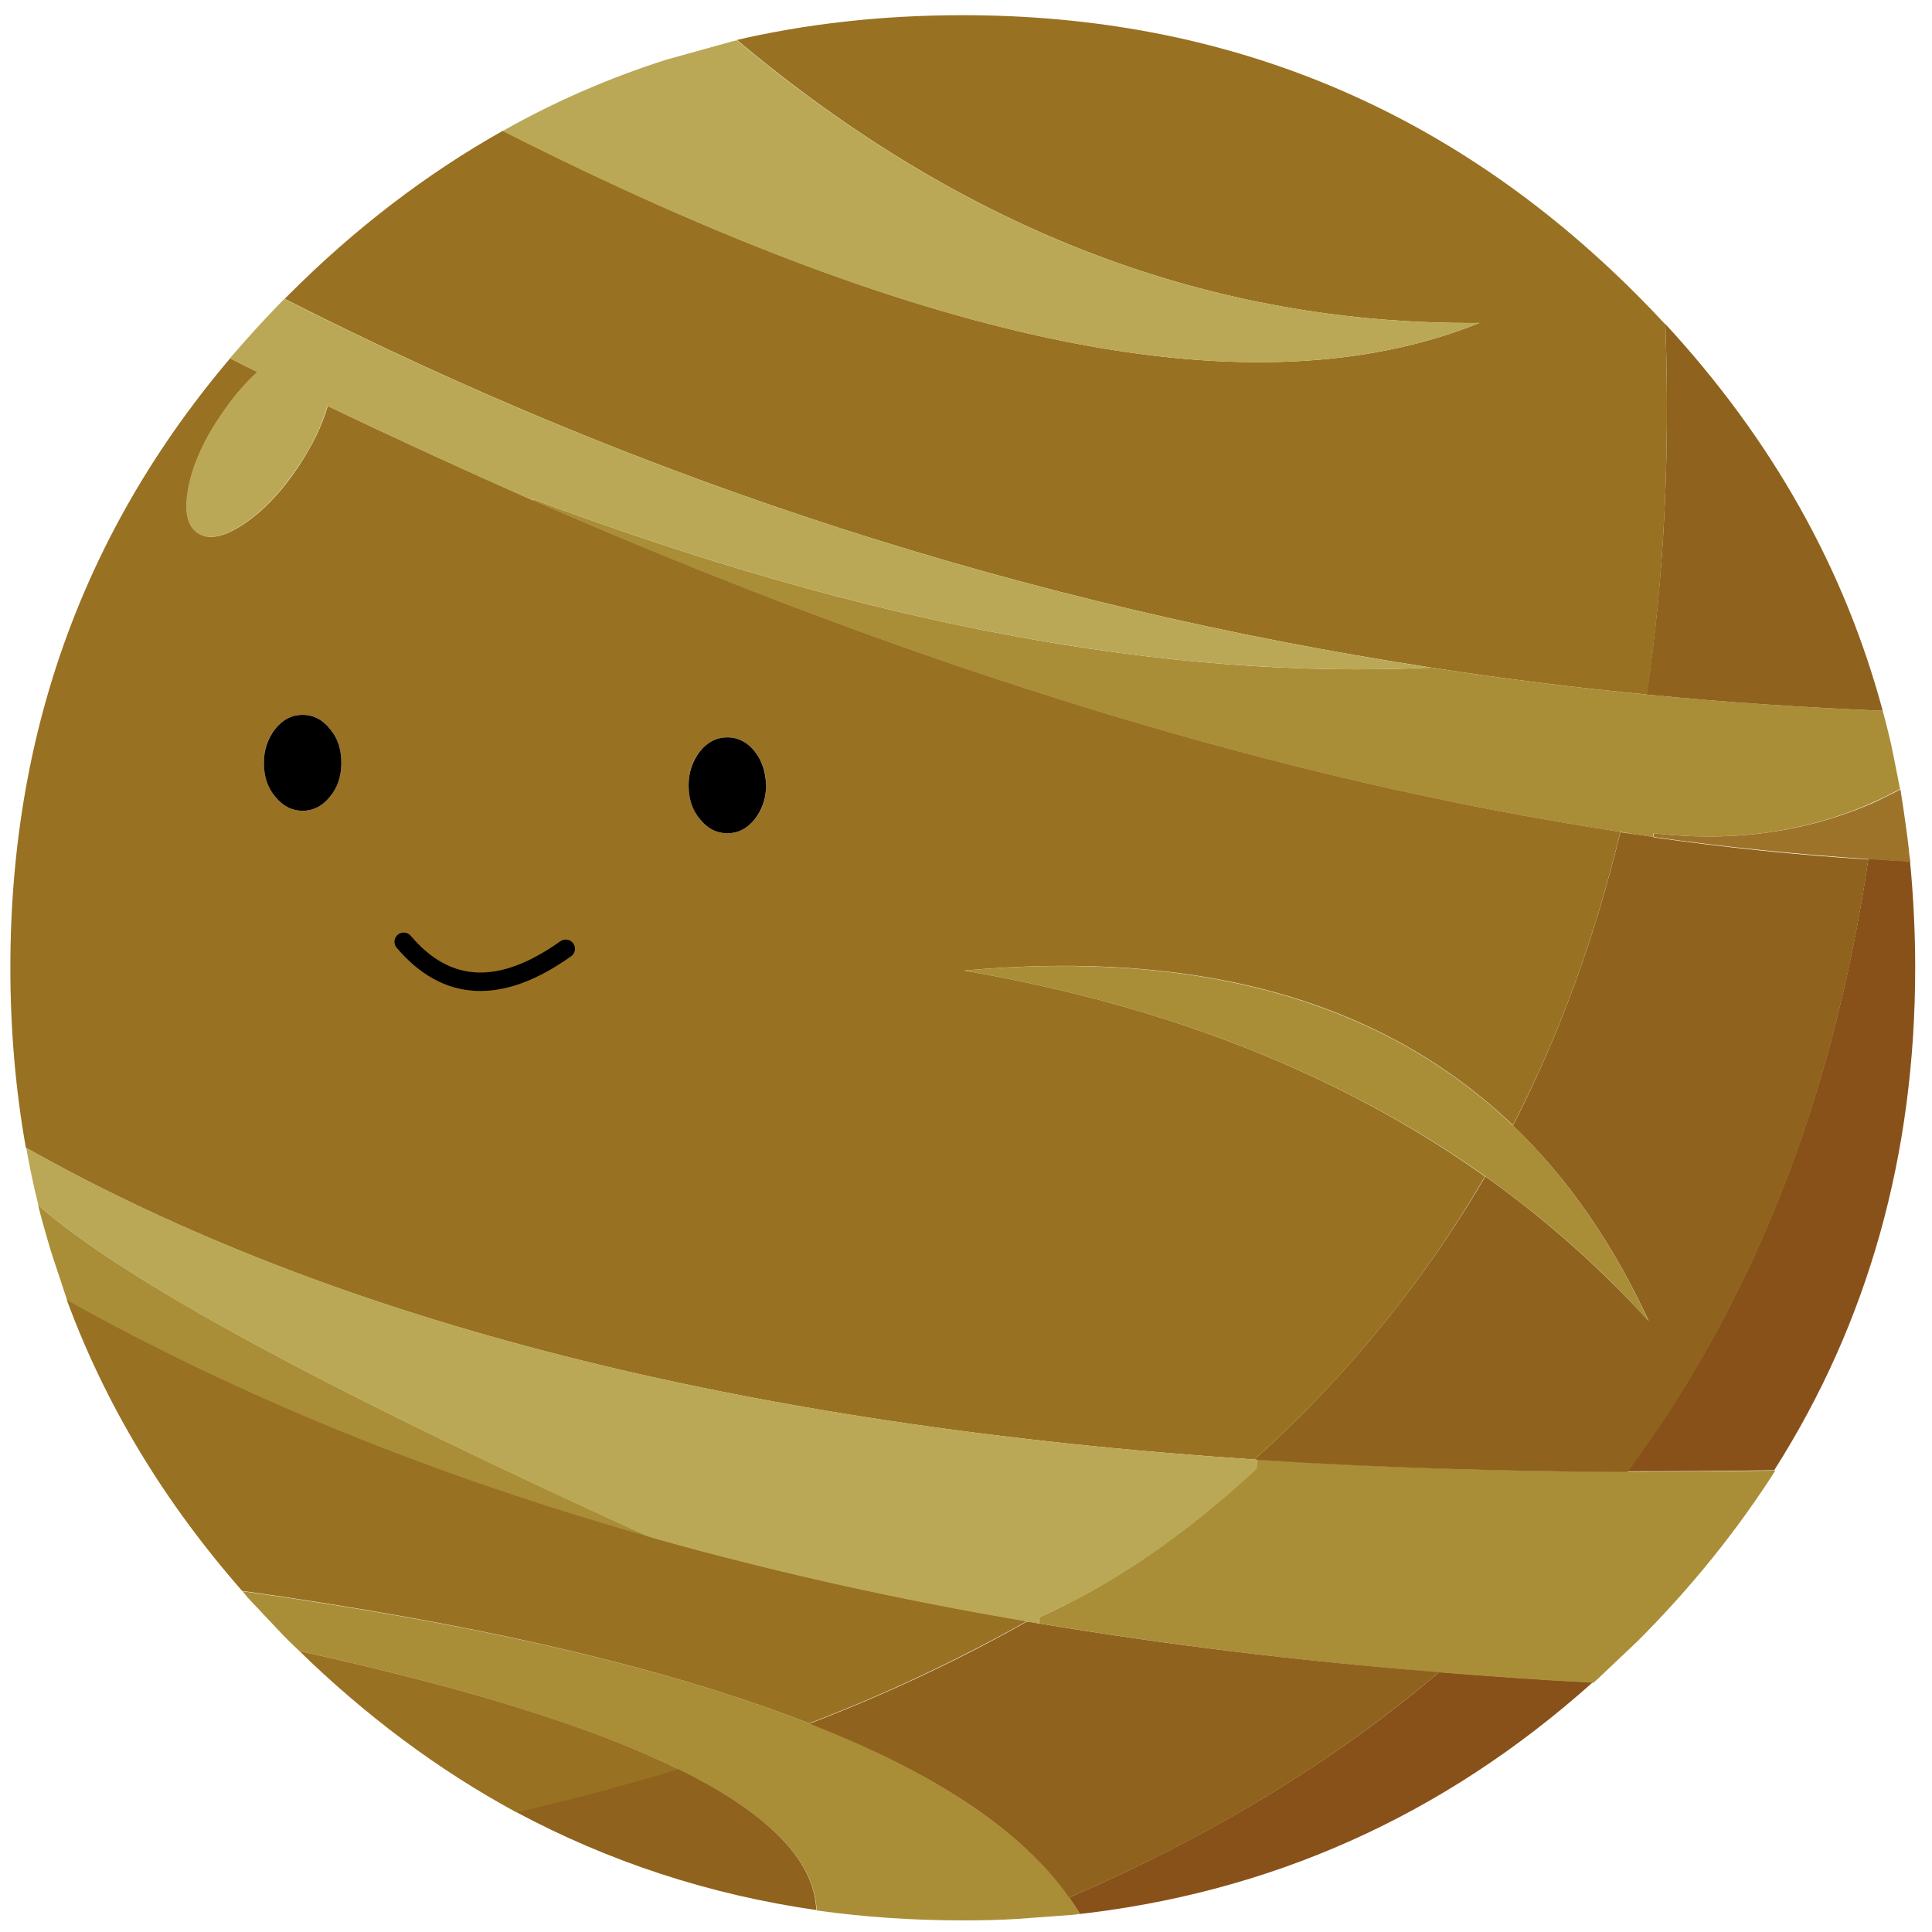 <?xml version="1.0" encoding="utf-8"?>
<!-- Generator: Adobe Illustrator 22.0.1, SVG Export Plug-In . SVG Version: 6.00 Build 0)  -->
<svg version="1.1" id="Layer_1" xmlns="http://www.w3.org/2000/svg" xmlns:xlink="http://www.w3.org/1999/xlink" x="0px" y="0px"
	 viewBox="0 0 300 300" style="enable-background:new 0 0 300 300;" xml:space="preserve">
<style type="text/css">
	.st0{fill:#89511A;}
	.st1{fill:#AA8E37;}
	.st2{fill:#8F631D;}
	.st3{fill:#9A7D2D;}
	.st4{fill:#997122;}
	.st5{fill:#BAA856;}
	.st6{fill:#9D732A;}
	.st7{fill:none;stroke:#000000;stroke-width:5;stroke-linecap:round;stroke-linejoin:round;}
</style>
<g transform="matrix( 0.573, 0, 0, 0.573, 149.5,150.25) ">
	<g transform="matrix( 1, 0, 0, 1, 0,0) ">
		<g>
			<g id="Venus_Self_0_Layer0_0_FILL">
				<path class="st0" d="M31.7,256.4c-0.7,0.1-1.4,0.2-2.1,0.3C83,251,130,230.1,170.7,193.7c-14-0.7-27.9-1.7-41.6-2.8
					c-28.4,24.2-61.9,44.5-100.3,61.1C29.8,253.4,30.8,254.9,31.7,256.4 M256.7-28.8c-3.7-0.2-7.5-0.4-11.3-0.7
					c-9.5,64.7-31.3,120.1-65.3,166c13.1,0,26.3-0.1,39.8-0.3C245.4,96.1,258.1,50.7,258.1,0C258.1-9.8,257.6-19.4,256.7-28.8z"/>
				<path class="st1" d="M0.3,0.8c55.2,9.5,102.3,28.1,141.2,55.7c16.2,11.5,31,24.5,44.3,39.2c-9.7-21.1-22-38.8-36.8-53
					C113.8,9.1,64.2-4.9,0.3,0.8 M180.1,136.6c-0.1,0-0.3,0-0.4,0c-34.8-0.1-68.1-1.2-99.9-3.3l-0.2,2.4
					C60,153.9,40.4,167.3,20.8,176l0,0.4l-0.2,1.3c34.1,5.7,69.8,10.1,107.1,13.2c0.5,0,1,0.1,1.5,0.1c13.7,1.1,27.5,2.1,41.6,2.8
					h0.1c0.3-0.2,0.5-0.5,0.8-0.7l11.1-10.5c14.5-14.5,27-30,37.4-46.3C206.4,136.5,193.1,136.6,180.1,136.6 M-195.2,169L-195.2,169
					c0.4,0.5,0.9,1,1.3,1.6l9.9,10.5c0.2,0.2,0.3,0.3,0.4,0.4c0.2,0.2,0.3,0.3,0.5,0.5c0.2,0.2,0.4,0.4,0.6,0.6l2.2,2.1
					c0.2,0.2,0.3,0.3,0.5,0.5c45.1,9.9,79.3,20.6,102.7,32c24.5,12,36.9,24.7,37.5,38.3c12.9,1.8,26.1,2.7,39.7,2.7
					c4.9,0,9.8-0.1,14.7-0.4l14.9-1.1c0.7-0.1,1.4-0.2,2.1-0.3c-0.9-1.5-1.9-2.9-2.9-4.4C16,233.9-7.5,218.2-41.6,204.8
					C-79.5,189.9-130.8,178-195.2,169 M-242.8,89.9c0,0.1,0.1,0.1,0.1,0.2c46.9,26.3,99.6,47.7,157.9,64.2
					c-87.9-39.9-143.2-69.9-165.8-90c0.7,2.9,1.5,5.7,2.3,8.5c0.4,1.4,0.8,2.8,1.2,4.1L-242.8,89.9 M187.1-35.4l0.1-1
					c21.8,2.5,41.9-0.4,60.2-8.7c2.2-1,4.4-2.1,6.6-3.3c-0.5-2.5-1-5.1-1.5-7.6c-0.3-1.5-0.6-3-0.9-4.4c-0.6-2.7-1.3-5.4-2-8.1
					c-0.1-0.4-0.2-0.7-0.3-1.1c-21.5-0.9-42.8-2.3-64-4.4c-19.6-1.9-39.1-4.3-58.4-7.3c-71.8,3.4-152.9-11.8-243.2-45.6l-0.1,0.3
					c105.3,46.1,203.4,76,294.5,89.8C181.1-36.3,184.1-35.8,187.1-35.4z"/>
				<path class="st2" d="M20.5,177.7c-1-0.2-2-0.4-3.1-0.5c-18.2,10.3-37.9,19.6-59,27.7C-7.5,218.2,16,233.9,28.8,252
					c38.4-16.5,71.9-36.9,100.3-61.1c-0.5,0-1-0.1-1.5-0.1C90.3,187.8,54.6,183.4,20.5,177.7L20.5,177.7 M-39.7,255.4
					c-0.5-13.5-13-26.3-37.5-38.3c-14.1,4.3-28.7,8.2-43.9,11.7C-95.9,242.3-68.8,251.2-39.7,255.4 M-116.3-126.9l0,0.4
					L-116.3-126.9C-116.3-126.9-116.3-126.9-116.3-126.9 M185.3-74c21.1,2.1,42.4,3.5,64,4.4c-10.4-38.7-30.1-73.6-58.9-104.8
					C191.7-138.6,190-105.1,185.3-74 M187.3-36.4l-0.1,1c-3-0.4-6-0.9-9-1.3c-6.9,28.6-16.6,55.1-29.1,79.5
					c14.8,14.2,27,31.8,36.8,53c-13.3-14.6-28.1-27.7-44.3-39.2C124.8,85.3,104,110.9,79,133.3c0.2,0,0.5,0,0.8,0.1
					c31.8,2.1,65.1,3.1,99.9,3.3c0.1,0,0.3,0,0.4,0c34-45.9,55.8-101.3,65.3-166c-19.1-1.2-38.5-3.2-58.2-6L187.3-36.4z"/>
				<path class="st3" d="M20.7,176.4l-0.3,1.3h0L20.7,176.4z"/>
				<path class="st4" d="M-179.8,185.2c-0.2-0.2-0.3-0.3-0.5-0.5c18.4,18,38.1,32.7,59.3,44.2c15.2-3.5,29.8-7.4,43.9-11.7
					C-100.5,205.7-134.7,195.1-179.8,185.2 M-82.1,155c-0.9-0.3-1.9-0.5-2.8-0.8c-58.3-16.5-110.9-37.9-157.9-64.2
					c0-0.1-0.1-0.1-0.1-0.2c10.5,28.6,26.4,54.9,47.6,79.1c64.4,9,115.7,21,153.7,35.9c21.1-8.1,40.7-17.4,59-27.7
					C-17.4,171.2-50.6,163.8-82.1,155 M190.4-174.3c-2.6-2.8-5.2-5.5-7.9-8.2C132.1-232.9,71.3-258.1,0-258.1
					c-21.8,0-42.6,2.3-62.5,7c0.4-0.1,0.8-0.2,1.3-0.3C0.4-199.6,67.5-174.1,140-174.7c-60.1,24.3-148.3,7-264.6-52.1
					c-20.6,11.6-39.9,26.3-57.9,44.3C-232.9-132.1-258.1-71.3-258.1,0c0,16.8,1.4,33.1,4.2,48.8c83.5,47.1,194.5,75.3,332.9,84.5
					c25-22.4,45.8-47.9,62.5-76.7C102.6,28.9,55.5,10.3,0.3,0.8c64-5.8,113.5,8.2,148.8,41.9c12.5-24.3,22.2-50.8,29.1-79.5
					c-91-13.8-189.2-43.7-294.5-89.8l0-0.4l-0.1,0.4c-18.3-8.1-36.9-16.6-55.7-25.6c-1.5,5.3-4.2,10.8-8,16.5
					c-4.6,6.9-9.6,12.1-14.9,15.6c-5.3,3.5-9.4,4.3-12.3,2.3c-2.9-1.9-3.7-6-2.5-12.3c1.2-6.2,4.1-12.8,8.8-19.6
					c3.2-4.7,6.5-8.6,9.9-11.7c-2.5-1.2-4.9-2.4-7.4-3.7c4.6-5.5,9.6-10.9,14.8-16.1C-85.5-131.3,18.1-98,127-81.3
					c19.3,3,38.7,5.4,58.4,7.3C190-105.1,191.7-138.6,190.4-174.3 M-171.5-64.7c2,2.5,3.1,5.6,3.1,9.2c0,3.6-1,6.7-3.1,9.2
					c-2,2.5-4.5,3.8-7.4,3.8c-2.9,0-5.4-1.3-7.4-3.8c-2-2.5-3.1-5.6-3.1-9.2c0-3.6,1-6.7,3.1-9.2c2-2.5,4.5-3.8,7.4-3.8
					C-176-68.5-173.5-67.2-171.5-64.7 M-63.8-62.4c2.9,0,5.4,1.3,7.4,3.8s3.1,5.6,3.1,9.2c0,3.6-1,6.7-3.1,9.2
					c-2,2.5-4.5,3.8-7.4,3.8c-2.9,0-5.4-1.3-7.4-3.8c-2-2.5-3.1-5.6-3.1-9.2c0-3.6,1-6.7,3.1-9.2S-66.7-62.4-63.8-62.4 M-151.5-7
					c11.7,13.8,26.3,14.4,43.9,1.9C-125.1,7.4-139.8,6.8-151.5-7z"/>
				<path class="st5" d="M-84.9,154.3c0.9,0.2,1.8,0.5,2.8,0.8c31.5,8.8,64.7,16.2,99.5,22.1c1,0.2,2,0.4,3.1,0.5l0.3-1.3l0-0.4
					c19.6-8.6,39.3-22,58.9-40.2l0.2-2.4c-0.3,0-0.5,0-0.8-0.1c-138.4-9.2-249.4-37.4-332.9-84.5c0.9,5.2,2,10.4,3.3,15.6
					C-228,84.4-172.8,114.4-84.9,154.3 M-191.2-161.4c-3.5,3.1-6.8,7-9.9,11.7c-4.6,6.9-7.6,13.4-8.8,19.6
					c-1.2,6.3-0.4,10.4,2.5,12.3c2.9,2,7,1.2,12.3-2.3c5.3-3.5,10.3-8.7,14.9-15.6c3.9-5.7,6.5-11.2,8-16.5
					c18.8,9,37.3,17.5,55.7,25.6l0.1-0.4c0,0,0.1,0,0.1,0.1c90.3,33.8,171.4,49,243.2,45.6C18.1-98-85.5-131.3-183.8-181.2
					c-5.2,5.2-10.1,10.6-14.8,16.1C-196.1-163.9-193.7-162.6-191.2-161.4 M-61.2-251.3c-0.4,0.1-0.8,0.2-1.3,0.3l-18,5
					c-15.3,4.9-30.1,11.3-44.2,19.3C-8.3-167.7,79.9-150.4,140-174.7C67.5-174.1,0.4-199.6-61.2-251.3z"/>
				<path class="st6" d="M187.3-36.4l-0.1,1c19.7,2.8,39.1,4.7,58.2,6c3.8,0.3,7.6,0.5,11.3,0.7h0.1c-0.1-0.7-0.2-1.3-0.3-2l-0.2-2
					c-0.4-3.5-0.9-7-1.4-10.4c-0.1-0.4-0.1-0.8-0.2-1.3c-0.2-1.3-0.4-2.6-0.6-3.9c-2.2,1.2-4.4,2.2-6.6,3.3
					C229.1-36.8,209.1-33.9,187.3-36.4z"/>
				<path d="M-56.4-58.6c-2-2.5-4.5-3.8-7.4-3.8c-2.9,0-5.4,1.3-7.4,3.8s-3.1,5.6-3.1,9.2c0,3.6,1,6.7,3.1,9.2
					c2,2.5,4.5,3.8,7.4,3.8c2.9,0,5.4-1.3,7.4-3.8c2-2.5,3.1-5.6,3.1-9.2C-53.4-53-54.4-56.1-56.4-58.6 M-168.4-55.5
					c0-3.6-1-6.7-3.1-9.2c-2-2.5-4.5-3.8-7.4-3.8c-2.9,0-5.4,1.3-7.4,3.8c-2,2.5-3.1,5.6-3.1,9.2c0,3.6,1,6.7,3.1,9.2
					c2,2.5,4.5,3.8,7.4,3.8c2.9,0,5.4-1.3,7.4-3.8C-169.4-48.8-168.4-51.9-168.4-55.5z"/>
			</g>
		</g>
		<g>
			<path class="st7" d="M-151.5-7c11.7,13.8,26.3,14.4,43.9,1.9"/>
		</g>
	</g>
</g>
</svg>
